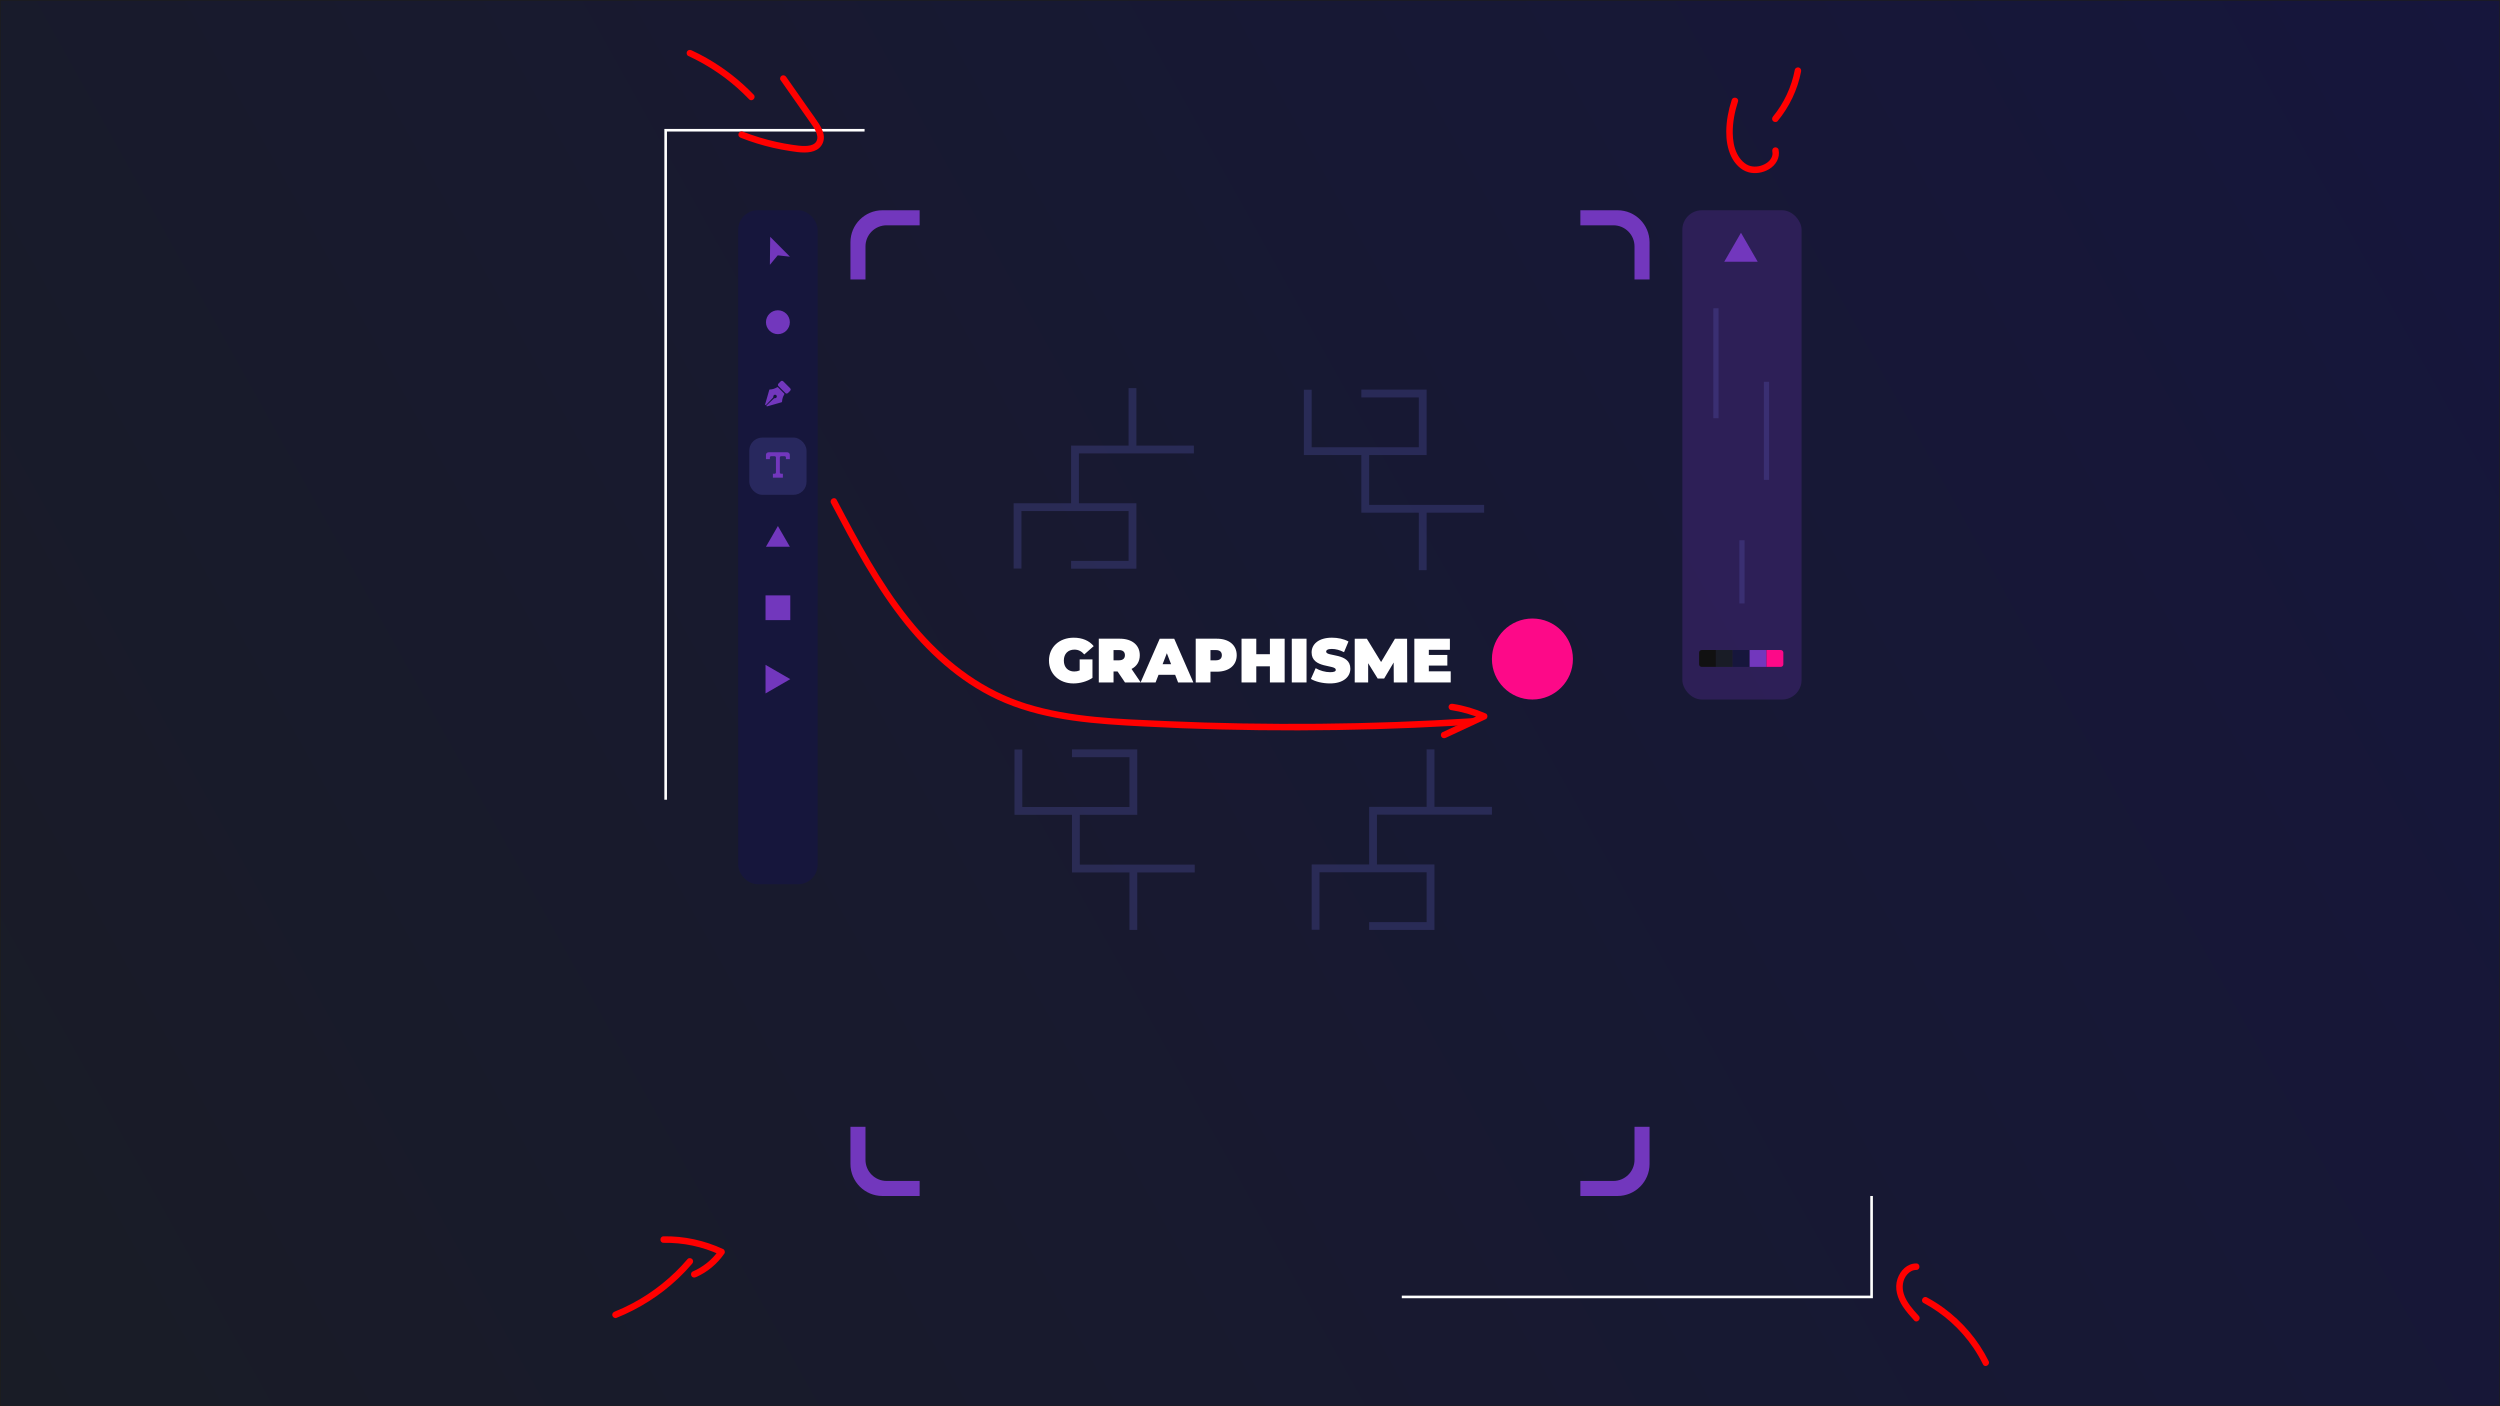 <?xml version="1.0" encoding="UTF-8"?>
<svg id="Frame_9" data-name="Frame 9" xmlns="http://www.w3.org/2000/svg" xmlns:xlink="http://www.w3.org/1999/xlink" viewBox="0 0 1920 1080">
  <rect x="0" y="0" width="1920" height="1080" fill="#333333" stroke="none"/>
  <defs>
    <style>
      .cls-1, .cls-2 {
        fill: #7237bd;
      }

      .cls-3 {
        fill: #fff;
      }

      .cls-4 {
        fill: #6262c5;
      }

      .cls-4, .cls-2, .cls-5 {
        opacity: .25;
      }

      .cls-6 {
        fill: #111;
      }

      .cls-7 {
        stroke: #fff;
        stroke-width: 2px;
      }

      .cls-7, .cls-8, .cls-5 {
        stroke-miterlimit: 10;
      }

      .cls-7, .cls-5 {
        fill: none;
      }

      .cls-9 {
        fill: #16163c;
      }

      .cls-8 {
        fill: url(#Dégradé_sans_nom_3);
        stroke: #1d1d1b;
      }

      .cls-10 {
        fill: #fd0988;
      }

      .cls-5 {
        stroke: #6262c5;
        stroke-width: 4px;
      }

      .cls-11 {
        fill: #191c26;
      }

      .cls-12 {
        fill: red;
      }
    </style>
    <linearGradient id="Dégradé_sans_nom_3" data-name="Dégradé sans nom 3" x1="-2.06" y1="1076.31" x2="1918.46" y2="5.7" gradientUnits="userSpaceOnUse">
      <stop offset="0" stop-color="#191c26"/>
      <stop offset="1" stop-color="#16163c"/>
    </linearGradient>
  </defs>
  <rect class="cls-8" width="1920" height="1080"/>
  <path class="cls-1" d="M1213.72,161.48v11.55h25.35c8.97,0,16.24,7.27,16.24,16.24v25.35h11.55v-28.54c0-13.59-11.01-24.6-24.6-24.6h-28.54Z"/>
  <path class="cls-1" d="M706.28,161.48v11.55h-25.35c-8.97,0-16.24,7.27-16.24,16.24v25.35h-11.55v-28.54c0-13.59,11.01-24.6,24.6-24.6h28.54Z"/>
  <path class="cls-1" d="M1213.72,918.52v-11.55h25.35c8.97,0,16.24-7.27,16.24-16.24v-25.35h11.55v28.54c0,13.59-11.01,24.6-24.6,24.6h-28.54Z"/>
  <path class="cls-1" d="M706.28,918.52v-11.55h-25.35c-8.97,0-16.24-7.27-16.24-16.24v-25.35h-11.55v28.54c0,13.59,11.01,24.6,24.6,24.6h28.54Z"/>
  <rect class="cls-9" x="566.91" y="161.48" width="61.04" height="517.61" rx="15" ry="15"/>
  <rect class="cls-2" x="1292.04" y="161.48" width="91.57" height="375.76" rx="15" ry="15"/>
  <rect class="cls-4" x="575.46" y="336.06" width="43.96" height="43.96" rx="10" ry="10"/>
  <path class="cls-1" d="M606.59,197.12c-.92-.1-1.84-.2-2.76-.3-2.09-.23-4.17-.45-6.25-.69-.22-.03-.35,.04-.49,.21-1.87,2.27-3.74,4.53-5.61,6.79-.05,.06-.11,.12-.21,.23,.08-7.18,.16-14.3,.24-21.48,5.07,5.09,10.09,10.14,15.11,15.18,0,.02-.01,.03-.02,.05Z"/>
  <path class="cls-1" d="M588.26,349.36v3.23h3v-1.23c0-.55,.45-1,1-1h2.67c.55,0,1,.45,1,1v11.48c0,.55-.45,1-1,1h-1.34v3h7.67v-3h-1.34c-.55,0-1-.45-1-1v-11.48c0-.55,.45-1,1-1h2.67c.55,0,1,.45,1,1v1.23h3v-3.23c0-1.1-.9-2-2-2h-14.35c-1.1,0-2,.9-2,2Z"/>
  <g>
    <path class="cls-1" d="M587.61,310.54c.15-.51,.31-1.02,.46-1.54,.9-3.15,1.8-6.3,2.7-9.45,.09-.33,.23-.44,.56-.44,1.85-.03,3.55-.61,5.15-1.5,.15-.08,.29-.17,.43-.25,.2-.11,.38-.08,.55,.07,.04,.03,.07,.07,.11,.11,1.54,1.54,3.08,3.08,4.61,4.61,.29,.29,.32,.44,.11,.79-.7,1.17-1.23,2.41-1.49,3.76-.1,.54-.14,1.09-.18,1.64-.03,.4-.11,.52-.48,.63-3.61,1.03-7.22,2.06-10.83,3.09-.3,.09-.5,.04-.62-.14-.14-.2-.1-.42,.12-.63,.5-.47,.99-.94,1.49-1.41,1.33-1.26,2.66-2.51,3.99-3.77,.27-.26,.57-.32,.93-.31,.69,.02,1.2-.4,1.34-1.07,.16-.71-.33-1.43-1.08-1.57-.69-.14-1.42,.37-1.54,1.06-.02,.13-.02,.27-.02,.4,.02,.31-.07,.57-.29,.8-1.72,1.82-3.44,3.65-5.17,5.47-.33,.35-.64,.31-.86-.11,0-.08,0-.15,0-.23Z"/>
    <path class="cls-1" d="M600.77,292.46c.43,.09,.74,.38,1.04,.68,1.65,1.67,3.31,3.32,4.97,4.98,.42,.41,.6,.9,.39,1.46-.08,.21-.21,.41-.37,.57-.54,.57-1.1,1.12-1.66,1.67-.62,.61-1.41,.61-2.02,0-1.75-1.74-3.49-3.49-5.23-5.24-.61-.61-.61-1.41,0-2.02,.55-.55,1.11-1.1,1.65-1.66,.23-.23,.5-.36,.81-.45h.42Z"/>
  </g>
  <polygon class="cls-1" points="597.43 403.98 588.26 419.87 606.61 419.87 597.43 403.98"/>
  <polygon class="cls-1" points="606.93 521.58 587.93 510.61 587.93 532.55 606.93 521.58"/>
  <circle class="cls-1" cx="597.43" cy="247.46" r="9.17"/>
  <rect class="cls-1" x="587.93" y="457.25" width="19" height="19"/>
  <circle class="cls-10" cx="1176.9" cy="506.13" r="31.11"/>
  <polygon class="cls-4" points="872.75 342.22 872.75 298.08 866.75 298.08 866.75 342.22 828.61 342.22 822.61 342.22 822.61 348.22 822.61 386.49 784.47 386.49 778.47 386.49 778.47 392.49 778.47 436.63 784.47 436.63 784.47 392.49 822.61 392.49 828.61 392.49 866.75 392.49 866.75 430.75 822.61 430.75 822.61 436.75 872.75 436.75 872.75 436.63 872.75 430.75 872.75 392.49 872.75 386.49 866.75 386.49 828.61 386.49 828.61 348.22 866.75 348.22 872.75 348.22 916.89 348.22 916.89 342.22 872.75 342.22"/>
  <polygon class="cls-4" points="1095.65 387.74 1089.65 387.74 1051.51 387.74 1051.51 349.48 1089.65 349.48 1095.65 349.48 1095.65 343.48 1095.65 305.22 1095.65 299.34 1095.65 299.22 1045.51 299.22 1045.51 305.22 1089.65 305.22 1089.65 343.48 1051.51 343.48 1045.51 343.48 1007.37 343.48 1007.37 299.34 1001.37 299.34 1001.37 343.48 1001.37 349.48 1007.37 349.48 1045.51 349.48 1045.51 387.74 1045.51 393.74 1051.51 393.74 1089.65 393.74 1089.65 437.88 1095.65 437.88 1095.65 393.74 1139.8 393.74 1139.8 387.74 1095.65 387.74"/>
  <polygon class="cls-4" points="873.42 664.04 867.42 664.04 829.28 664.04 829.28 625.78 867.42 625.78 873.42 625.78 873.42 619.78 873.42 581.51 873.42 575.63 873.42 575.51 823.28 575.51 823.28 581.51 867.42 581.51 867.42 619.78 829.28 619.78 823.28 619.78 785.13 619.78 785.13 575.63 779.13 575.63 779.13 619.78 779.13 625.78 785.13 625.78 823.28 625.78 823.28 664.04 823.28 670.04 829.28 670.04 867.42 670.04 867.42 714.18 873.42 714.18 873.42 670.04 917.56 670.04 917.56 664.04 873.42 664.04"/>
  <polygon class="cls-4" points="1101.65 619.66 1101.65 575.51 1095.65 575.51 1095.65 619.66 1057.51 619.66 1051.51 619.66 1051.51 625.66 1051.51 663.92 1013.37 663.92 1007.37 663.92 1007.37 669.92 1007.37 714.06 1013.37 714.06 1013.37 669.92 1051.51 669.92 1057.51 669.92 1095.65 669.92 1095.65 708.18 1051.51 708.18 1051.51 714.18 1101.65 714.18 1101.65 714.06 1101.65 708.18 1101.65 669.92 1101.65 663.92 1095.65 663.92 1057.51 663.92 1057.51 625.66 1095.65 625.66 1101.65 625.66 1145.8 625.66 1145.8 619.66 1101.65 619.66"/>
  <polygon class="cls-1" points="1337.07 178.76 1324.22 201.01 1349.91 201.01 1337.07 178.76"/>
  <path class="cls-6" d="M1306.9,499.22h10.94v12.94h-10.94c-1.1,0-2-.9-2-2v-8.94c0-1.1,.9-2,2-2Z"/>
  <rect class="cls-11" x="1317.85" y="499.22" width="12.94" height="12.94"/>
  <rect class="cls-9" x="1330.79" y="499.22" width="12.94" height="12.94"/>
  <rect class="cls-1" x="1343.73" y="499.22" width="12.94" height="12.94"/>
  <path class="cls-10" d="M1356.67,499.22h10.94c1.1,0,2,.9,2,2v8.94c0,1.1-.9,2-2,2h-10.94v-12.94h0Z"/>
  <line class="cls-5" x1="1317.85" y1="236.75" x2="1317.85" y2="321.17"/>
  <line class="cls-5" x1="1356.67" y1="293.23" x2="1356.67" y2="368.55"/>
  <line class="cls-5" x1="1337.83" y1="414.92" x2="1337.83" y2="463.47"/>
  <polyline class="cls-7" points="511.23 614.19 511.23 100.02 663.99 100.02"/>
  <polyline class="cls-7" points="1076.58 996.04 1437.38 996.04 1437.38 918.52"/>
  <path class="cls-12" d="M638.21,386.36c17,32.22,34.18,64.67,57.15,93.13,20.55,25.46,46,47.6,76.42,60.31,33.53,14,70.46,16.25,106.31,18.13,39.62,2.09,79.29,3.09,118.96,3.01,39.67-.08,79.34-1.24,118.95-3.48,4.87-.28,9.74-.57,14.61-.88,3.2-.2,3.22-5.2,0-5-39.11,2.47-78.28,3.9-117.46,4.27-39.18,.37-78.37-.32-117.52-2.07-35.96-1.6-73.01-2.54-107.63-13.39-31.94-10.01-58.95-30.03-81.01-54.88-23.76-26.75-41.38-58.21-58.09-89.64-2.13-4.01-4.25-8.02-6.37-12.04-1.5-2.85-5.82-.32-4.32,2.52h0Z"/>
  <path class="cls-12" d="M1114.32,545.34c8.34,1.28,16.54,3.57,24.27,6.96v-4.32c-10.26,4.78-20.52,9.57-30.78,14.35-1.22,.57-1.53,2.33-.9,3.42,.73,1.25,2.19,1.47,3.42,.9,10.26-4.78,20.52-9.57,30.78-14.35,1.61-.75,1.67-3.59,0-4.32-8.15-3.57-16.66-6.12-25.46-7.46-1.33-.2-2.69,.34-3.08,1.75-.33,1.18,.4,2.87,1.75,3.08h0Z"/>
  <path class="cls-12" d="M473.37,1012.16c17.53-7.02,33.64-17.26,47.37-30.23,3.83-3.61,7.45-7.44,10.86-11.44,.88-1.03,1.01-2.53,0-3.54-.9-.9-2.66-1.03-3.54,0-11.83,13.88-26.2,25.44-42.31,34-4.46,2.37-9.03,4.51-13.72,6.38-1.25,.5-2.13,1.67-1.75,3.08,.33,1.19,1.81,2.25,3.08,1.75h0Z"/>
  <path class="cls-12" d="M509.64,954.49c14.89-.24,29.77,2.85,43.27,9.15-.3-1.14-.6-2.28-.9-3.42-5.01,7.23-12.04,12.84-20.09,16.33-1.24,.54-1.52,2.35-.9,3.42,.75,1.28,2.18,1.44,3.42,.9,8.85-3.84,16.4-10.21,21.89-18.13,.72-1.04,.26-2.88-.9-3.42-14.32-6.67-29.99-10.09-45.8-9.83-3.21,.05-3.22,5.05,0,5h0Z"/>
  <path class="cls-12" d="M528.56,42.95c13.57,6.29,26.24,14.48,37.45,24.38,3.22,2.84,6.31,5.82,9.29,8.91,2.24,2.32,5.77-1.22,3.54-3.54-10.6-11.02-22.81-20.53-36.11-28.09-3.79-2.16-7.68-4.15-11.64-5.98-1.22-.57-2.69-.35-3.42,.9-.63,1.08-.33,2.85,.9,3.42h0Z"/>
  <path class="cls-12" d="M599.47,61.54c4.92,7.02,9.83,14.03,14.75,21.05,2.46,3.51,4.92,7.02,7.37,10.52,2.08,2.96,4.45,5.97,5.6,9.44,.89,2.68,.79,5.68-1.48,7.52-1.92,1.56-4.74,1.96-7.22,2.03-3.36,.09-6.73-.41-10.05-.9-4.02-.59-8.02-1.33-11.99-2.2-8.93-1.97-17.7-4.66-26.21-8.01-1.26-.49-2.74,.54-3.08,1.75-.39,1.42,.48,2.58,1.75,3.08,8.07,3.18,16.37,5.76,24.83,7.7,4.19,.96,8.42,1.76,12.67,2.41,3.81,.58,7.7,1.23,11.56,1.19,3.2-.03,6.56-.52,9.37-2.14,3.14-1.81,5.1-4.98,5.38-8.58,.32-4.01-1.63-7.98-3.72-11.27-2.34-3.7-4.99-7.22-7.5-10.8-5.91-8.43-11.82-16.86-17.72-25.3-.77-1.1-2.19-1.62-3.42-.9-1.09,.64-1.68,2.31-.9,3.42h0Z"/>
  <path class="cls-12" d="M1378.42,53.57c-2.52,13.12-8.23,25.56-16.74,35.89-.86,1.04-1.02,2.52,0,3.54,.88,.88,2.67,1.05,3.54,0,9.05-10.99,15.34-24.1,18.02-38.09,.25-1.32-.37-2.7-1.75-3.08-1.22-.34-2.82,.41-3.08,1.75h0Z"/>
  <path class="cls-12" d="M1329.96,76.75c-2.53,7.77-4.12,16.05-4.2,24.23-.06,6.56,.97,13.24,3.82,19.19,2.61,5.44,7.28,10.5,13.25,12.12,5.22,1.42,11.09,.43,15.71-2.3,5.35-3.16,8.68-8.75,7.42-15.02-.27-1.32-1.84-2.09-3.08-1.75-1.38,.38-2.01,1.75-1.75,3.08,.12,.57,.12,.55,.14,1.24,0,.26,0,.53,0,.79,0,.01-.09,.85-.02,.36-.07,.5-.2,1-.36,1.48-.16,.51-.19,.6-.56,1.26-.92,1.65-2.24,2.93-3.85,3.95-3.54,2.25-8,3.14-11.92,2.19-4.6-1.11-8.26-5.13-10.44-9.46-2.48-4.91-3.31-10.59-3.37-16.05-.08-8.12,1.51-16.29,4.02-23.99,1-3.07-3.83-4.38-4.82-1.33h0Z"/>
  <path class="cls-12" d="M1477.32,1000.7c15.25,8.17,28.48,20.02,38.19,34.36,2.77,4.09,5.26,8.37,7.45,12.8,1.43,2.88,5.74,.35,4.32-2.52-8.01-16.17-20-30.22-34.56-40.86-4.1-2.99-8.4-5.69-12.87-8.09-2.84-1.52-5.36,2.8-2.52,4.32h0Z"/>
  <path class="cls-12" d="M1473.64,1010.6c-4.55-5-9.45-10.32-11.52-16.91-1.58-5.04-.99-10.83,2.65-14.96,1.88-2.13,4.21-3.42,6.96-3.41,3.22,0,3.22-4.99,0-5-7.06-.02-12.31,5.48-14.45,11.82-2.48,7.35-.02,15,4.09,21.25,2.54,3.86,5.63,7.33,8.73,10.74,2.17,2.39,5.7-1.16,3.54-3.54h0Z"/>
  <path class="cls-3" d="M829.18,506.41h9.84v14.21c-4.08,2.78-9.7,4.27-14.64,4.27-10.85,0-18.77-7.25-18.77-17.57s7.92-17.57,19.01-17.57c6.62,0,11.95,2.3,15.36,6.48l-7.25,6.38c-2.11-2.45-4.56-3.7-7.54-3.7-4.99,0-8.16,3.22-8.16,8.4s3.17,8.4,8.02,8.4c1.39,0,2.74-.24,4.13-.82v-8.5Z"/>
  <path class="cls-3" d="M858.27,515.67h-3.07v8.45h-11.33v-33.6h16.18c9.36,0,15.31,4.9,15.31,12.67,0,4.85-2.3,8.5-6.34,10.56l7.06,10.37h-12.1l-5.71-8.45Zm1.06-16.42h-4.13v7.87h4.13c3.12,0,4.61-1.49,4.61-3.94s-1.49-3.94-4.61-3.94Z"/>
  <path class="cls-3" d="M902.52,518.27h-12.77l-2.26,5.86h-11.52l14.69-33.6h11.14l14.69,33.6h-11.71l-2.26-5.86Zm-3.12-8.16l-3.26-8.45-3.26,8.45h6.53Z"/>
  <path class="cls-3" d="M949.8,503.19c0,7.78-5.95,12.67-15.31,12.67h-4.85v8.26h-11.33v-33.6h16.18c9.36,0,15.31,4.9,15.31,12.67Zm-11.42,0c0-2.45-1.49-3.94-4.61-3.94h-4.13v7.87h4.13c3.12,0,4.61-1.49,4.61-3.94Z"/>
  <path class="cls-3" d="M986.62,490.52v33.6h-11.33v-12.38h-10.46v12.38h-11.33v-33.6h11.33v11.91h10.46v-11.91h11.33Z"/>
  <path class="cls-3" d="M992.09,490.52h11.33v33.6h-11.33v-33.6Z"/>
  <path class="cls-3" d="M1006.78,521.43l3.65-8.26c3.17,1.87,7.39,3.07,11.09,3.07,3.22,0,4.37-.67,4.37-1.82,0-4.22-18.58-.82-18.58-13.35,0-6.24,5.23-11.33,15.65-11.33,4.51,0,9.17,.96,12.67,2.93l-3.41,8.21c-3.31-1.68-6.43-2.5-9.36-2.5-3.31,0-4.37,.96-4.37,2.11,0,4.03,18.58,.67,18.58,13.06,0,6.14-5.23,11.33-15.65,11.33-5.62,0-11.28-1.39-14.64-3.46Z"/>
  <path class="cls-3" d="M1070.43,524.12l-.1-15.31-7.3,12.29h-4.99l-7.3-11.76v14.79h-10.32v-33.6h9.31l10.94,17.91,10.66-17.91h9.31l.1,33.6h-10.32Z"/>
  <path class="cls-3" d="M1114.15,515.58v8.54h-27.94v-33.6h27.31v8.54h-16.18v3.94h14.21v8.16h-14.21v4.42h16.8Z"/>
</svg>